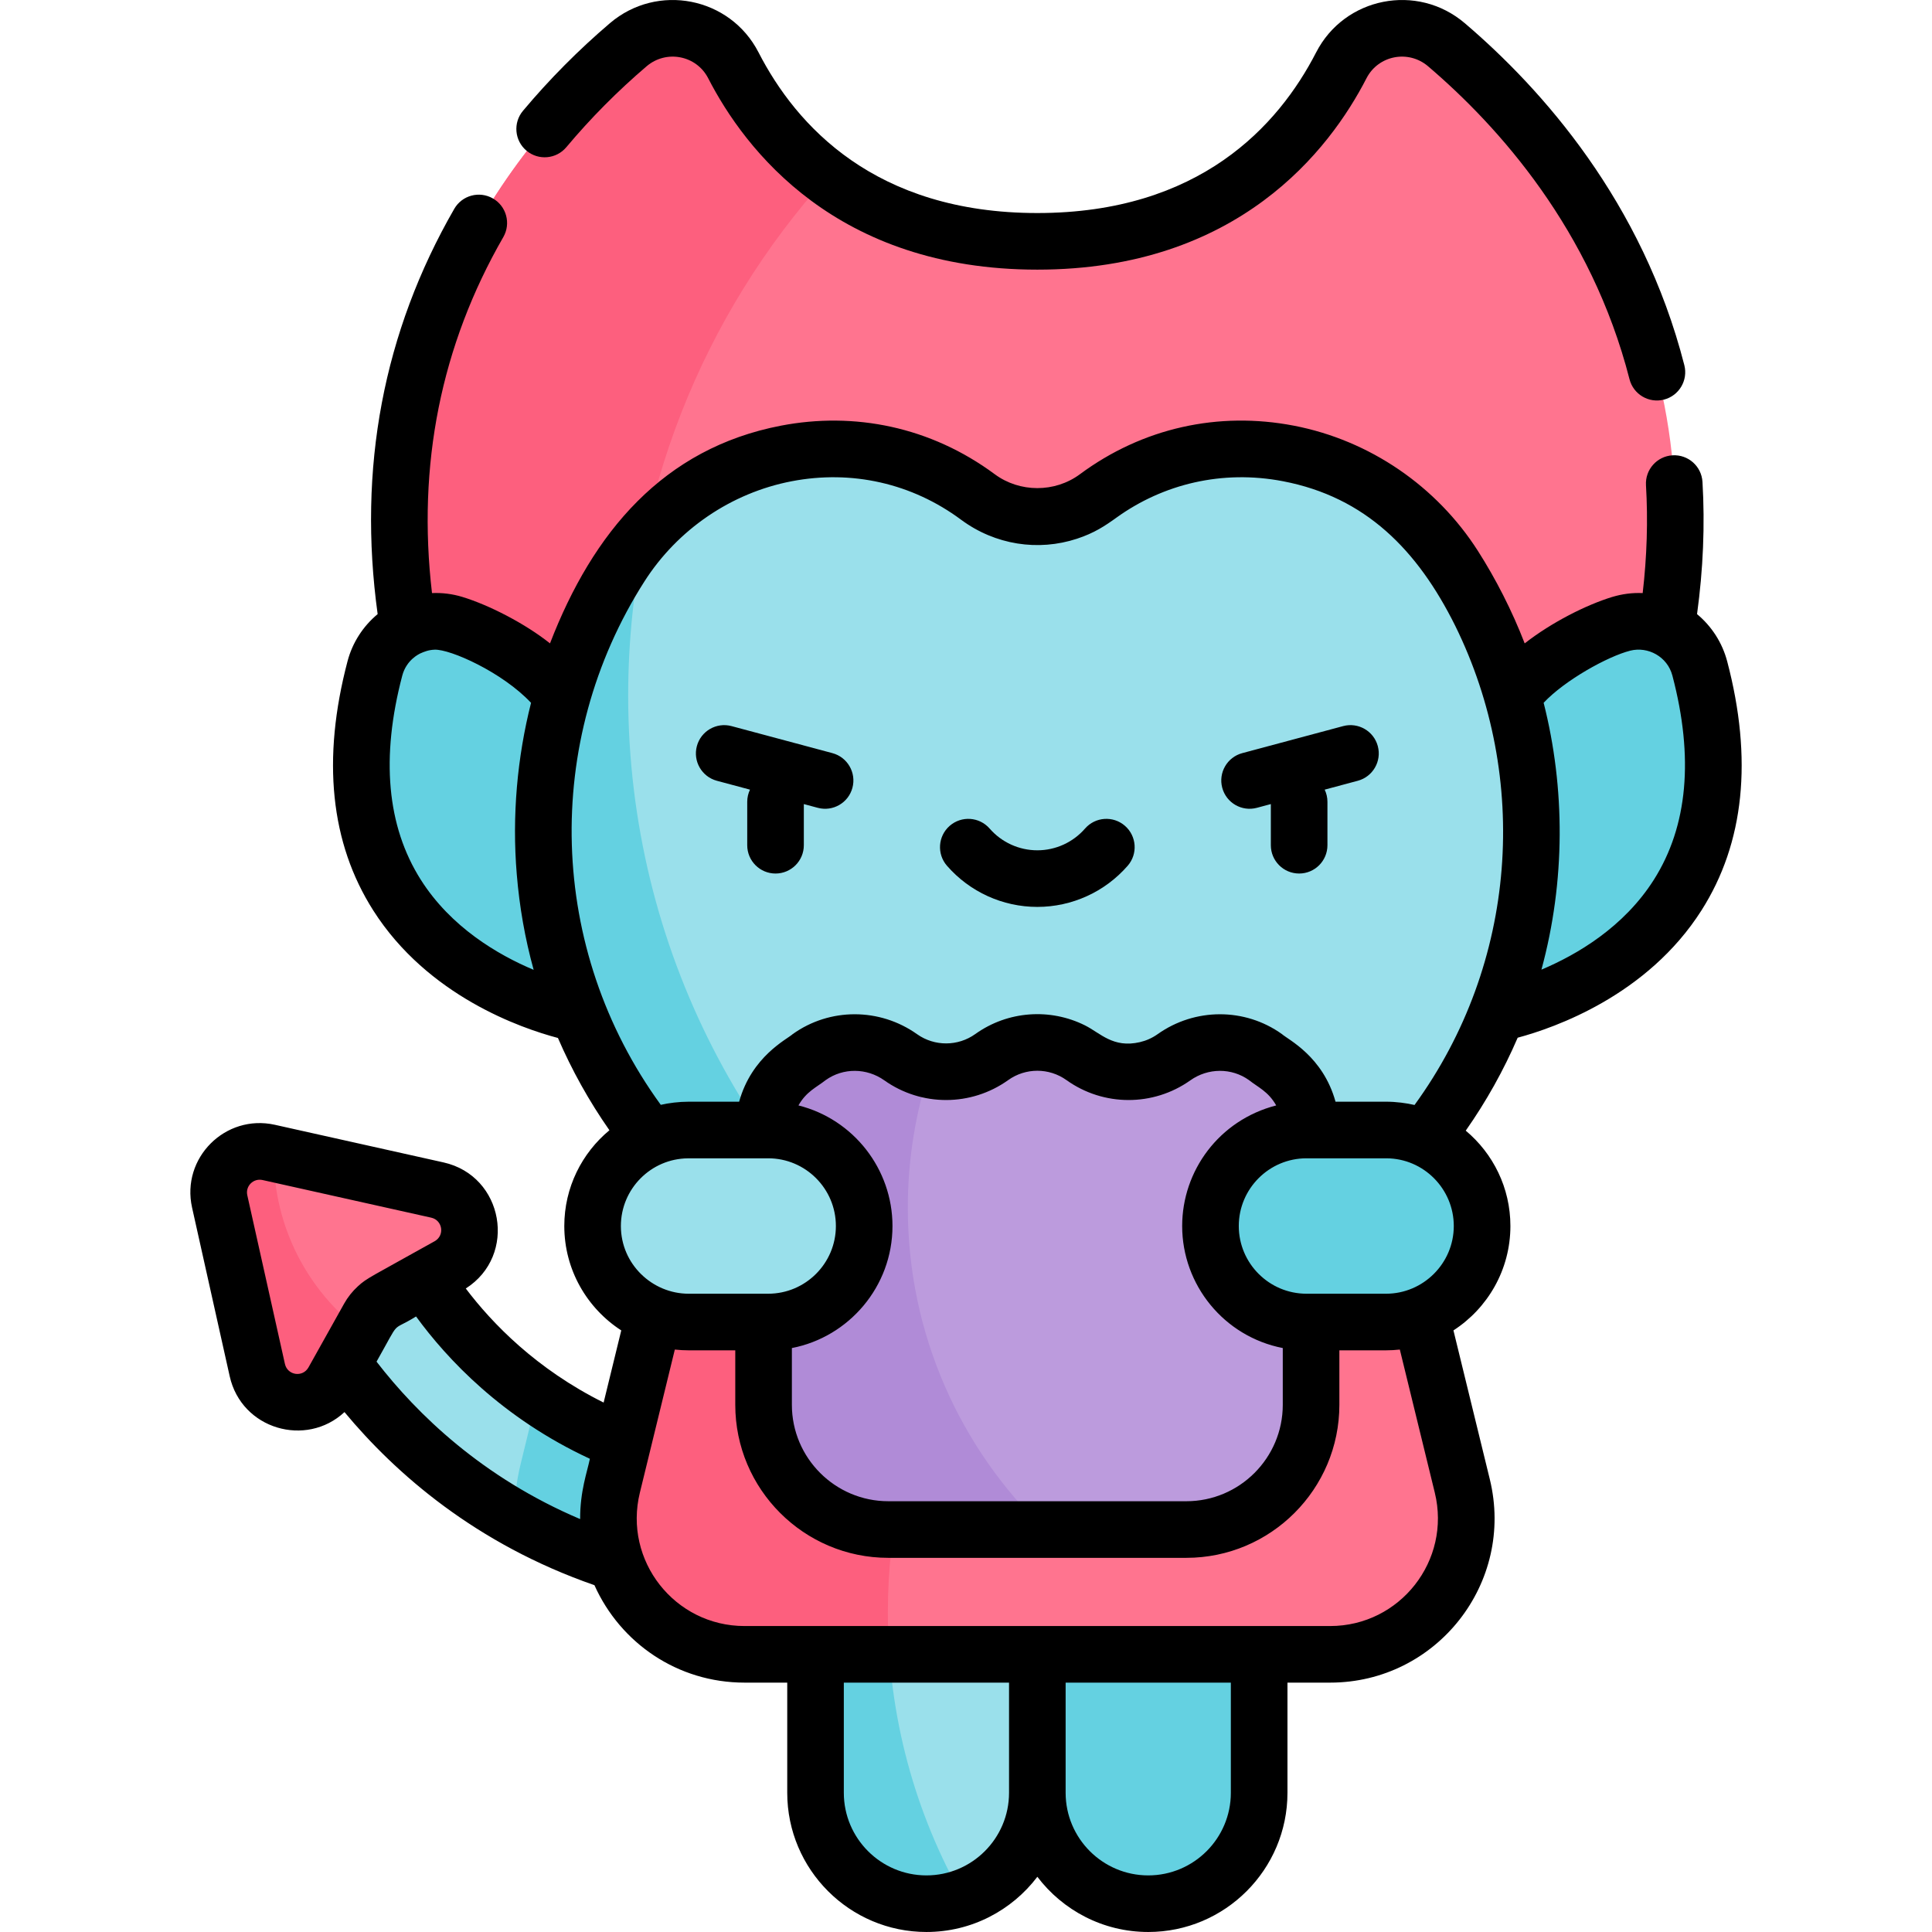 <svg id="Capa_1" enable-background="new 0 0 512 512" height="512" viewBox="0 0 512 512" width="512" xmlns="http://www.w3.org/2000/svg"><g><g><path d="m274.908 418.3-11.897 32.406 11.897 24.403c0 16.232 13.159 29.391 29.391 29.391 16.232 0 29.391-13.159 29.391-29.391v-56.809z" fill="#64d1e1"/><g><path d="m188.967 419.805c-.789 0-1.588-.061-2.393-.187-75.742-11.881-104.038-71.276-105.206-73.797-3.553-7.677-.21-16.779 7.466-20.332 7.656-3.544 16.731-.228 20.303 7.405.988 2.072 23.178 47.207 82.184 56.464 8.356 1.31 14.067 9.147 12.757 17.503-1.184 7.551-7.7 12.944-15.111 12.944z" fill="#9ae0eb"/></g><path d="m216.125 418.3v56.808c0 16.232 13.159 29.391 29.391 29.391 16.232 0 29.391-13.159 29.391-29.391v-56.808z" fill="#9ae0eb"/><path d="m235.292 427.308c0-3.025.098-6.026.271-9.007h-19.437v56.808c0 16.232 13.159 29.391 29.391 29.391 3.391 0 6.644-.581 9.675-1.638-12.663-22.298-19.9-48.08-19.9-75.554z" fill="#64d1e1"/><path d="m387.527 393.794-12.947-52.993-99.673-30.392-99.673 30.392-12.947 52.993c-5.549 22.714 11.651 44.622 35.033 44.622h155.174c23.383 0 40.583-21.908 35.033-44.622z" fill="#ff748f"/><path d="m383.321 11.85c-8.886-7.578-22.515-4.938-27.853 5.449-10.127 19.707-32.72 46.653-80.561 46.653s-70.434-26.947-80.561-46.653c-5.338-10.387-18.966-13.027-27.853-5.449-28.372 24.195-74.49 78.116-56.691 163.155l60.27 48.641h214.293l55.646-48.641c17.8-85.038-28.318-138.96-56.69-163.155z" fill="#ff748f"/><path d="m400.826 184.395c7.276-9.583 18.452-15.364 27.777-18.745 9.217-3.342 19.36 2.004 21.858 11.484 20.542 77.946-53.78 91.47-53.78 91.47z" fill="#64d1e1"/><path d="m166.474 184.288c0-52.783 19.912-100.911 52.624-137.3-12.09-9.031-19.874-20.196-24.751-29.688-5.338-10.387-18.967-13.027-27.853-5.449-28.372 24.195-74.49 78.116-56.691 163.155l60.27 48.641h.183c-2.472-12.741-3.782-25.896-3.782-39.359z" fill="#fd5f7e"/><path d="m385.341 150.027c-20.316-31.808-63.104-41.012-93.763-19.001-.308.221-.616.446-.923.674-9.346 6.93-22.147 6.93-31.493 0-.307-.228-.615-.453-.924-.674-30.676-22.023-73.475-12.789-93.79 19.044-12.793 20.047-20.276 43.812-20.47 69.311-.55 72.031 57.934 131.433 129.965 131.953 72.751.525 131.901-58.301 131.901-130.931-.001-25.905-7.523-50.053-20.503-70.376z" fill="#9ae0eb"/><path d="m248.67 348.673c-49.909-37.484-82.196-97.163-82.196-164.386 0-14.684 1.553-29.004 4.481-42.816-2.358 2.651-4.541 5.516-6.508 8.598-6.718 10.526-11.953 22.085-15.456 34.375l-.002-.05c-7.276-9.583-18.452-15.364-27.777-18.745-9.217-3.342-19.36 2.004-21.858 11.484-20.542 77.946 53.78 91.47 53.78 91.47l-.014-.288c16.087 40.561 51.917 71.398 95.55 80.358z" fill="#64d1e1"/><path d="m204.078 406.86c1.311-8.355-4.401-16.192-12.757-17.503-20.568-3.227-36.659-10.815-48.942-19.417l-4.378 17.921c-1.167 4.779-1.737 9.605-1.755 14.393 13.735 7.811 30.385 14.235 50.328 17.363.804.127 1.603.188 2.393.188 7.411 0 13.927-5.393 15.111-12.945z" fill="#64d1e1"/><path d="m235.292 427.308c0-45.057 19.448-85.57 50.405-113.609l-10.789-3.29-99.673 30.392-12.947 52.993c-5.549 22.714 11.651 44.622 35.033 44.622h38.375c-.264-3.669-.404-7.372-.404-11.108z" fill="#fd5f7e"/><path d="m338.766 282.574-3.402-2.434c-7.254-5.19-16.971-5.12-24.244.044-7.224 5.129-16.91 5.115-24.121-.044-7.231-5.173-16.952-5.173-24.182 0-7.21 5.158-16.896 5.173-24.121.044-7.272-5.163-16.99-5.233-24.244-.044l-3.402 2.434c-5.453 3.902-8.689 10.195-8.689 16.901v72.808c0 18.258 14.801 33.059 33.059 33.059h78.977c18.258 0 33.059-14.801 33.059-33.059v-72.808c-.001-6.706-3.237-12.999-8.69-16.901z" fill="#bc9bdd"/><path d="m240.581 320.071c0-12.748 2.022-25.022 5.75-36.529-2.691-.582-5.293-1.695-7.635-3.357-7.272-5.163-16.99-5.233-24.244-.044l-3.402 2.434c-5.453 3.902-8.689 10.195-8.689 16.901v72.808c0 18.258 14.801 33.059 33.059 33.059h41.409c-22.345-21.545-36.248-51.783-36.248-85.272z" fill="#b08bd7"/><path d="m203.578 299.46h-21.091c-14.052 0-25.444 11.392-25.444 25.444 0 14.052 11.392 25.444 25.444 25.444h21.091c14.052 0 25.444-11.392 25.444-25.444 0-14.052-11.392-25.444-25.444-25.444z" fill="#9ae0eb"/><path d="m346.238 299.46h21.091c14.052 0 25.444 11.392 25.444 25.444 0 14.052-11.392 25.444-25.444 25.444h-21.091c-14.052 0-25.444-11.392-25.444-25.444 0-14.052 11.392-25.444 25.444-25.444z" fill="#64d1e1"/><path d="m115.903 315.371-44.698-9.971c-7.78-1.736-14.723 5.208-12.988 12.987l9.971 44.698c2.175 9.75 15.24 11.66 20.115 2.94l9.45-16.903c.982-1.756 2.431-3.205 4.187-4.187l16.903-9.45c8.72-4.874 6.81-17.939-2.94-20.114z" fill="#ff748f"/><path d="m72.537 306.213c0-.172.011-.341.013-.513l-1.345-.3c-7.78-1.736-14.723 5.208-12.988 12.988l9.971 44.698c2.175 9.75 15.24 11.66 20.115 2.94l7.395-13.227c-14.069-10.672-23.161-27.565-23.161-46.586z" fill="#fd5f7e"/></g><g><path d="m298.125 218.851c-3.123-2.721-7.86-2.396-10.582.727-3.19 3.662-7.797 5.761-12.638 5.761s-9.447-2.1-12.638-5.761c-2.723-3.123-7.459-3.447-10.582-.727-3.123 2.722-3.448 7.459-.727 10.582 6.04 6.931 14.768 10.906 23.946 10.906s17.906-3.975 23.947-10.906c2.721-3.123 2.396-7.861-.726-10.582z"/><path d="m220.598 199.589-26.737-7.164c-3.996-1.068-8.113 1.302-9.185 5.304-1.072 4.001 1.303 8.113 5.304 9.185l8.774 2.351c-.464.975-.731 2.061-.731 3.213v11.517c0 4.142 3.358 7.5 7.5 7.5s7.5-3.358 7.5-7.5v-10.906l3.694.99c3.998 1.069 8.112-1.298 9.185-5.304 1.072-4.002-1.303-8.114-5.304-9.186z"/><path d="m355.947 192.425-26.737 7.164c-4.001 1.072-6.375 5.185-5.304 9.185 1.073 4.003 5.184 6.374 9.185 5.304l3.694-.99v10.906c0 4.142 3.358 7.5 7.5 7.5s7.5-3.358 7.5-7.5v-11.517c0-1.151-.267-2.238-.731-3.213l8.773-2.351c4.001-1.072 6.375-5.185 5.304-9.185-1.07-4.001-5.186-6.372-9.184-5.303z"/><path d="m348.794 13.876c-9.982 19.425-30.904 42.581-73.889 42.581s-63.907-23.156-73.889-42.58c-7.54-14.674-26.806-18.46-39.389-7.728-8.318 7.094-16.069 14.905-23.035 23.218-2.66 3.175-2.244 7.905.931 10.566 3.175 2.659 7.905 2.243 10.566-.931 6.431-7.674 13.587-14.887 21.271-21.439 5.212-4.445 13.193-2.907 16.315 3.171 9.735 18.944 34.013 50.724 87.231 50.724s77.495-31.78 87.231-50.725c3.119-6.069 11.096-7.621 16.315-3.17 18.764 16.001 43.255 43.378 53.382 82.933 1.03 4.024 5.124 6.43 9.125 5.405 4.013-1.027 6.433-5.113 5.406-9.125-11.101-43.363-37.766-73.218-58.18-90.626-12.602-10.748-31.86-6.929-39.391 7.726z"/><path d="m457.71 175.225c-1.294-4.911-4.113-9.269-7.975-12.475 1.628-11.87 2.114-23.636 1.439-35.043-.245-4.135-3.789-7.291-7.93-7.043-4.135.245-7.289 3.795-7.043 7.93.551 9.303.256 18.884-.875 28.58-2.751-.122-5.412.228-8.093 1.032-6.803 2.079-16.033 6.709-23.176 12.299-3.367-8.723-7.692-17.143-12.399-24.512-10.909-17.079-28.61-29.308-48.809-33.19-19.895-3.824-40.016.547-56.664 12.876-6.648 4.928-15.983 4.876-22.559 0-17.04-12.614-37.247-16.607-56.669-12.871-31.156 5.994-49.83 28.21-61.201 57.698-6.605-5.254-16.103-10.141-23.26-12.323-2.629-.794-5.33-1.129-8.012-1.009-3.975-33.935 2.369-65.635 18.897-94.34 2.067-3.589.833-8.175-2.757-10.242-3.588-2.066-8.174-.833-10.242 2.757-18.804 32.659-25.62 68.769-20.302 107.398-3.864 3.206-6.684 7.565-7.978 12.478-6.843 25.965-4.553 48.184 6.807 66.041 14.475 22.756 39.317 31.265 48.948 33.808 3.7 8.558 8.264 16.761 13.646 24.456-7.301 6.047-11.96 15.178-11.96 25.376 0 11.59 6.022 21.794 15.096 27.668l-4.672 19.123c-17.823-8.873-29.534-20.973-36.531-30.231 13.76-8.77 10.062-29.852-5.9-33.413l-44.697-9.971c-13.132-2.925-24.874 8.787-21.941 21.94l9.972 44.698c3.138 14.067 20.254 18.967 30.42 9.501 13.529 16.284 34.78 34.946 66.24 45.871 6.873 15.33 22.037 25.824 39.791 25.824h11.304v29.192c0 20.342 16.549 36.891 36.891 36.891 11.985 0 22.648-5.747 29.391-14.627 6.743 8.88 17.407 14.627 29.391 14.627 20.342 0 36.891-16.549 36.891-36.891v-29.192h11.304c28.227 0 49.028-26.438 42.318-53.901l-9.636-39.442c9.074-5.874 15.095-16.078 15.095-27.668 0-10.14-4.607-19.22-11.835-25.268 5.468-7.798 10.064-16.039 13.763-24.632 9.793-2.623 34.383-11.196 48.725-33.768 11.342-17.851 13.626-40.061 6.787-66.012zm-316.287 81.791c-9.457-3.977-21.932-11.27-29.927-23.906-8.966-14.17-10.611-32.359-4.892-54.062 1.124-4.264 4.588-5.761 4.688-5.843 1.215-.549 2.313-.966 3.867-1.031 4.119-.19 17.968 5.967 25.574 14.083-3.651 14.387-5.08 29.981-3.783 45.449.702 8.577 2.183 17.034 4.473 25.31zm40.91 49.954c.051 0 .101-.008.152-.008h21.09c9.894 0 17.944 8.05 17.944 17.944s-8.05 17.944-17.944 17.944c-2.471 0-15.837 0-21.09 0-.002 0-.003 0-.005 0-9.618-.004-17.939-7.839-17.939-17.943 0-9.814 7.936-17.855 17.792-17.937zm36.48-20.728c4.641-3.32 10.883-3.244 15.538.06 9.83 6.978 23.021 6.954 32.826-.06 4.621-3.307 10.832-3.308 15.454 0 9.799 7.008 22.989 7.044 32.826.059 4.689-3.33 10.934-3.354 15.537-.06 2.384 1.901 5.108 2.986 7.214 6.709-15.198 3.914-24.919 17.381-24.919 31.955 0 15.588 11.052 29.288 26.661 32.342v15.036c0 14.093-11.465 25.558-25.558 25.558h-78.976c-14.093 0-25.558-11.465-25.558-25.558v-15.036c15.089-2.913 26.66-16.285 26.66-32.342 0-15.069-10.309-28.289-24.919-31.955 2.097-3.708 4.759-4.765 7.214-6.708zm-143.306 75.212-9.971-44.698c-.543-2.434 1.616-4.57 4.035-4.035l44.697 9.971c3.051.68 3.642 4.723.913 6.248-17.137 9.599-17.888 9.694-20.354 11.958-1.434 1.316-2.663 2.85-3.622 4.565-.405.725-8.956 16.019-9.45 16.902-1.524 2.731-5.567 2.141-6.248-.911zm78.237 41.118c-25.899-11.001-43.182-27.774-53.956-41.718 6.675-11.812 3.445-7.61 10.471-11.974 8.242 11.309 22.899 26.977 46.066 37.715-.712 3.498-2.608 8.536-2.581 15.977zm91.77 94.428c-12.071 0-21.891-9.82-21.891-21.891v-29.192h43.783v29.192c-.001 12.071-9.821 21.891-21.892 21.891zm80.673-21.891c0 12.071-9.82 21.891-21.891 21.891s-21.891-9.82-21.891-21.891v-29.192h43.782zm44.785-117.46 9.266 37.926c4.393 17.981-9.212 35.342-27.747 35.342-44.246 0-111.036 0-155.173 0-18.518 0-32.148-17.336-27.747-35.341.249-1.018 8.52-34.873 9.266-37.927 1.17.132 2.512.201 3.647.201h12.373v14.435c0 22.364 18.194 40.558 40.558 40.558h78.976c22.364 0 40.558-18.194 40.558-40.558v-14.435h12.373.006c1.123-.001 2.439-.067 3.644-.201zm-3.647-14.799c-3.345 0-16.392 0-21.09 0-9.894 0-17.944-8.049-17.944-17.944 0-9.874 8.031-17.944 17.944-17.944h21.09c.012 0 .024.002.036.002 9.977.016 17.908 8.17 17.908 17.942-.001 9.915-8.119 17.944-17.944 17.944zm.004-50.888c-.001 0-.003 0-.004 0h-13.395c-3.338-12.04-12.538-16.425-14.205-17.919-9.805-7.014-23.046-7.002-32.949.028-1.443 1.024-3.04 1.727-4.694 2.109-7.11 1.649-10.459-2.402-14.558-4.447-9.165-4.574-20.379-3.909-29.073 2.31-4.552 3.256-10.768 3.327-15.415.029-9.903-7.032-23.145-7.042-32.949-.028-1.463 1.362-10.855 5.836-14.205 17.919h-13.395c-2.561 0-5.273.347-7.372.83-30.015-41.259-31.393-96.301-4.346-138.684 8.814-13.811 23.036-23.495 39.022-26.571 15.909-3.061 31.874.524 44.902 10.191 9.038 6.701 20.437 8.415 30.709 5.042 4.597-1.509 7.413-3.388 10.548-5.648 12.303-8.833 27.927-12.691 44.069-9.589 21.878 4.204 35.644 18.22 45.626 38.297 19.829 40.221 16.572 89.406-10.777 127.002-2.124-.502-4.903-.87-7.539-.871zm70.984-58.851c-7.964 12.588-20.374 19.872-29.816 23.858 6.382-23.459 6.311-48.168.585-70.722 5.567-5.952 16.978-12.304 22.968-13.818 4.653-1.165 9.816 1.539 11.154 6.618 5.721 21.705 4.075 39.894-4.891 54.064z"/></g></g></svg>